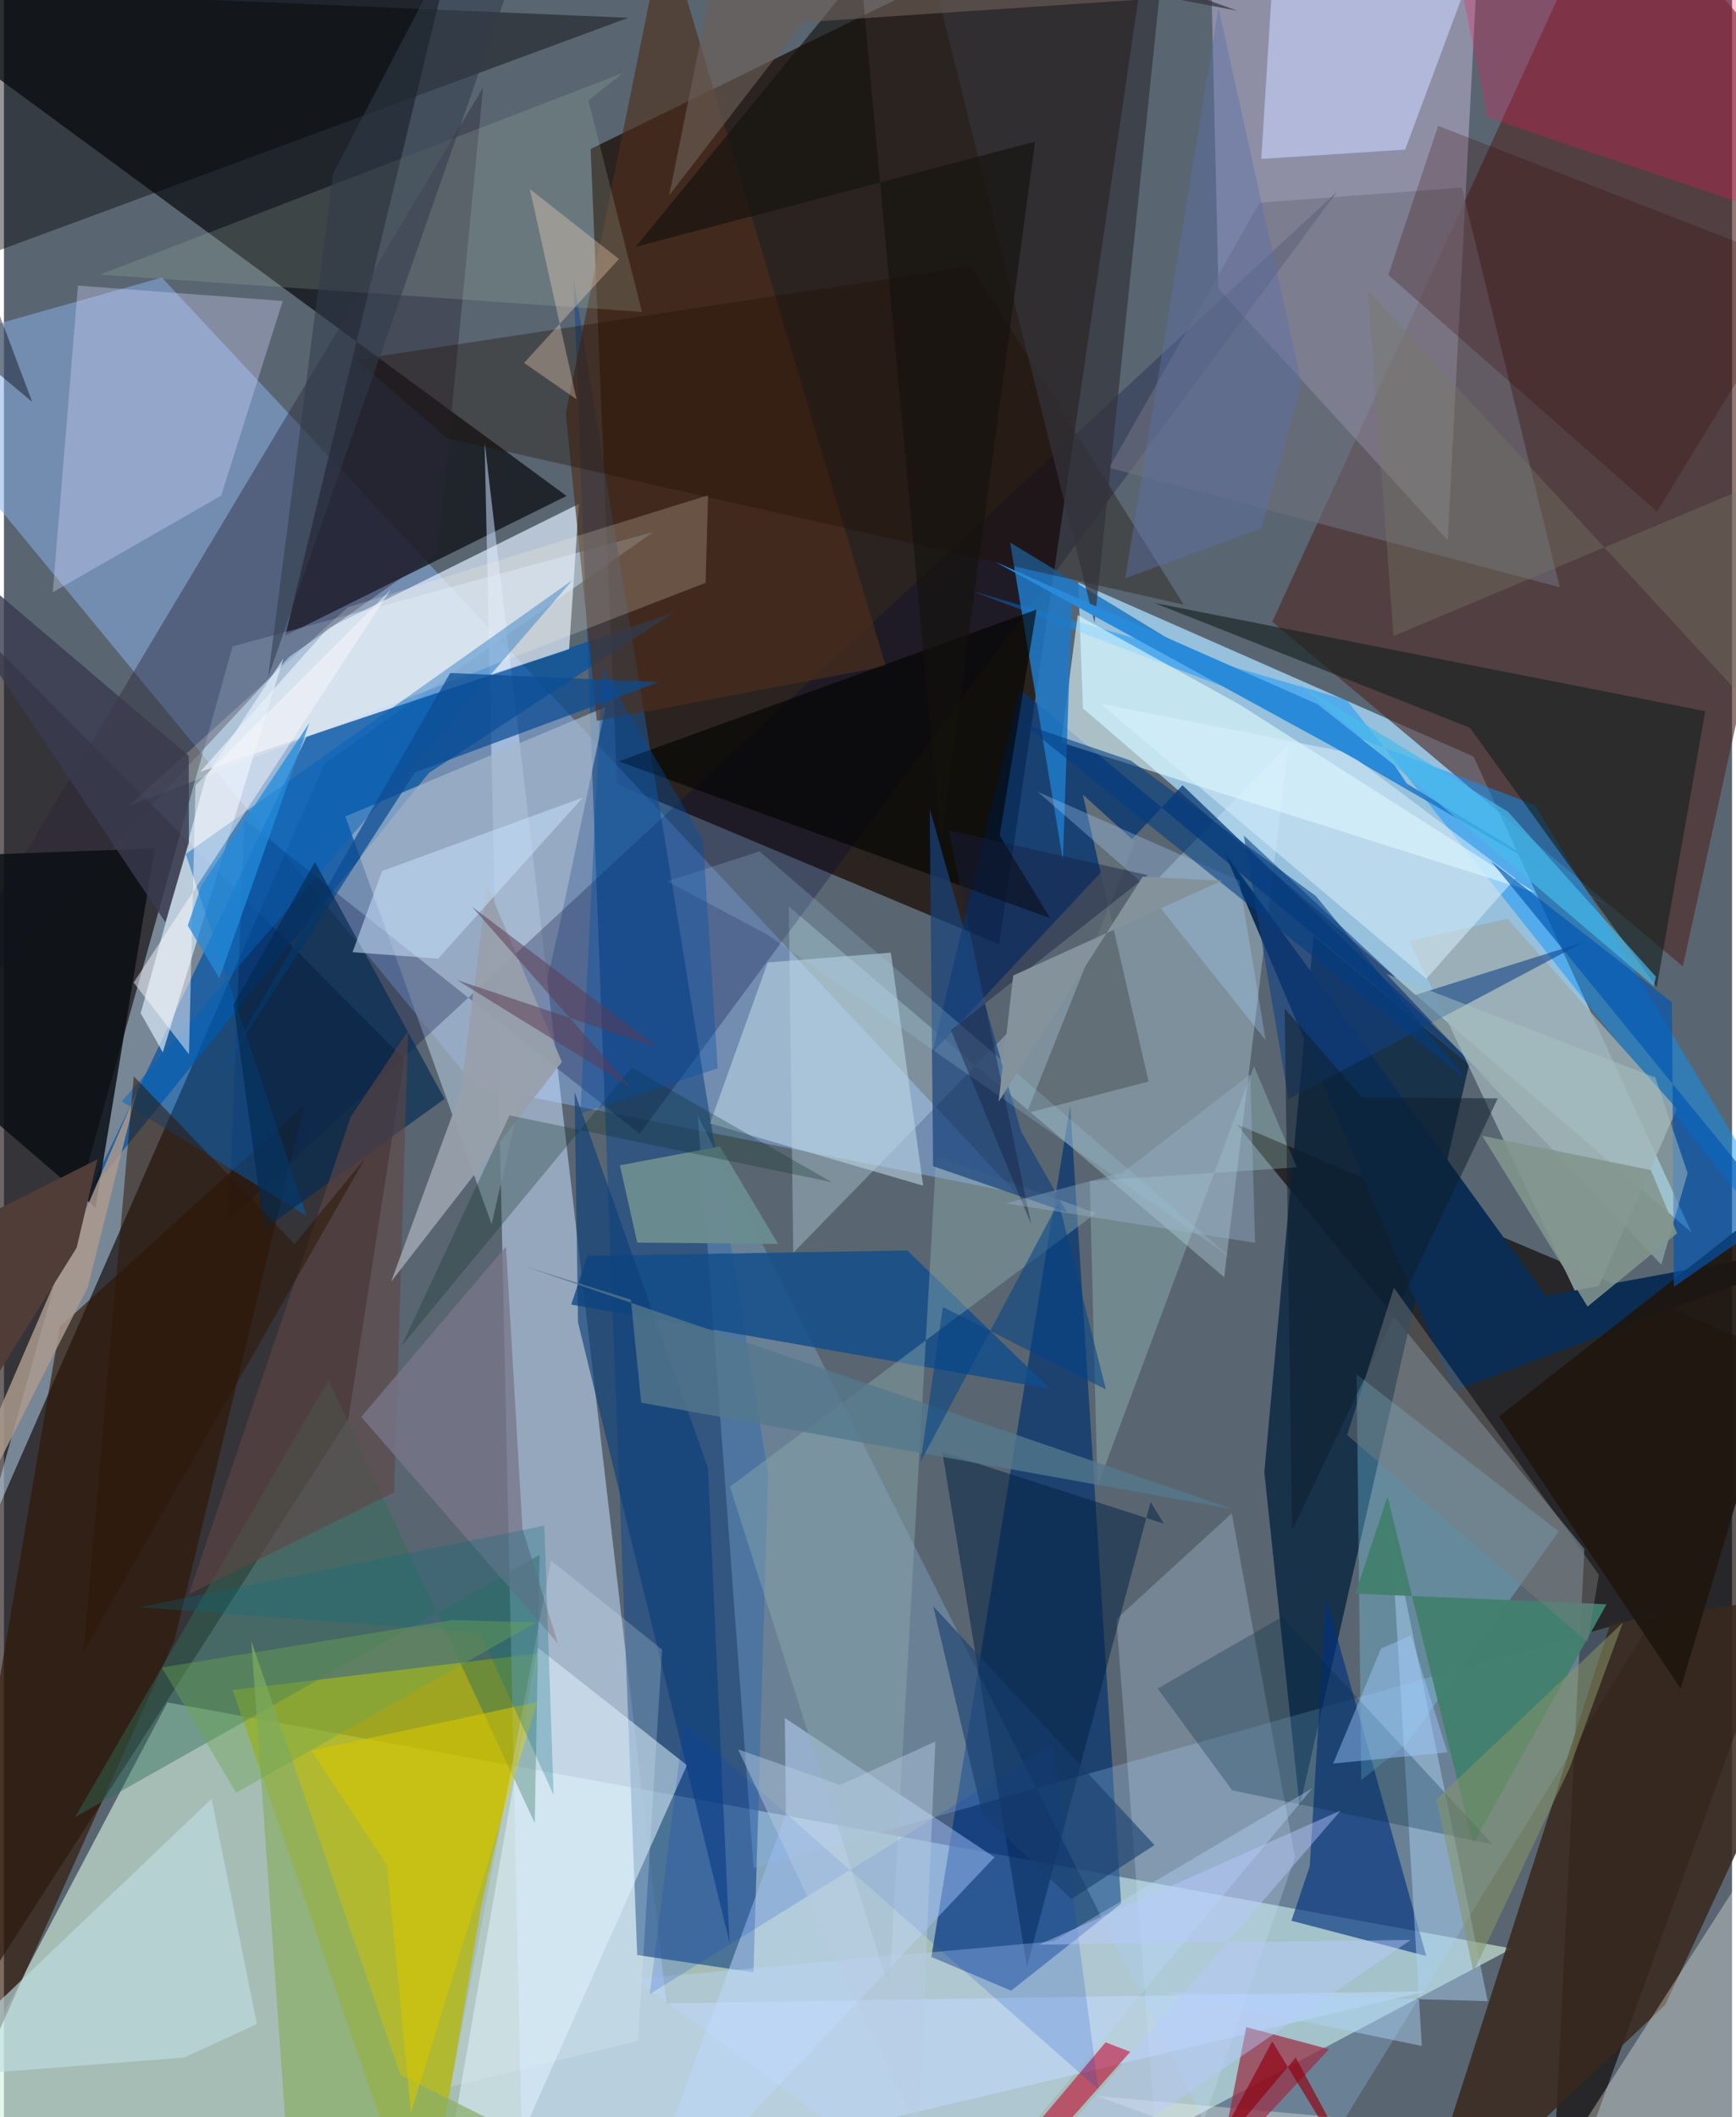 <svg xmlns="http://www.w3.org/2000/svg" width="228" height="278" viewBox="0 0 836 1024"><path fill="#596671" d="M0 0h836v1024H0z"/><path fill="#d4f2df" fill-opacity=".624" d="M-59.354 1086h517.732l271.06-143.561L79.05 823.399z"/><path fill="#21140d" fill-opacity=".812" d="M296.562 379.15L283.82 72.072 557.85-62l-76.414 518.756z"/><path fill="#9ecae7" fill-opacity=".894" d="M519.711 281.711l2.306 60.903 294.418 253.51L710.96 365.929z"/><path fill="#8aafe7" fill-opacity=".545" d="M76.368 134.24l413.154 442.726-261.323-51.54L-62 173.302z"/><path fill="#241b1d" fill-opacity=".671" d="M-62 254.66v787.128l228.622-355.607 27.012-173.821z"/><path fill="#b4b809" fill-opacity=".765" d="M259.057 799.642l-27.92 121.06L203.126 1086l-92.492-268.608z"/><path fill="#0e0703" fill-opacity=".667" d="M596.256 543.687L898 671.655 747.873 1086l16.698-336.778z"/><path fill="#0d0f15" fill-opacity=".741" d="M272.18 239.87l-136.066 67.504 74.89-308.872L-62-5.638z"/><path fill="#c9dfff" fill-opacity=".533" d="M251.25 1066.576l-18.74-853.03 88.014 755.417 367.506-5.86z"/><path fill="#4e2925" fill-opacity=".627" d="M898 76.29l-85.811 391.115-198.63-166.672L779.687-62z"/><path fill="#c4e4ff" fill-opacity=".471" d="M110.588 312.656l-122.006 436.63L155.03 369.407l159.02-112.056z"/><path fill="#e8d7ff" fill-opacity=".365" d="M715.153-62l-16.695 323.31-110.906-121.667L582.814-62z"/><path fill="#1f4f85" fill-opacity=".675" d="M306.343 945.578l-30.839-810.92 94.197 578.403-7.115 240.882z"/><path fill="#003171" fill-opacity=".678" d="M515.818 534.737l24.63 385.976-53.212 42.107-38.582-16.319z"/><path fill="#092541" fill-opacity=".808" d="M633.558 452.623l-23.825 259.405 17.105 161.792 81.97-359.066z"/><path fill="#9ed2ff" fill-opacity=".255" d="M610.86 1086L335.67 539.646l27.015 363.892 436.559-123.117z"/><path fill="#0152a3" fill-opacity=".71" d="M205.646 373.783L41.083 576.894l105.321-220.53 178.003-60.26z"/><path fill="#e1edfe" fill-opacity=".694" d="M156.625 303.94l121.492-60.213-4.707 70.23-178.47 59.317z"/><path fill="#d3f4ff" fill-opacity=".298" d="M590.319 617.76l-210.62-179.308 2.14 167.504 239.56-245.771z"/><path fill="#38291d" fill-opacity=".859" d="M803.707 969.668L680.584 1086l96.564-300.726L898 767.224z"/><path fill="#292539" fill-opacity=".416" d="M-62 533.431L231.812 42.287l-21.87 224.818-71.957 50.627z"/><path fill="#a6b9cb" fill-opacity=".694" d="M165.144 394.9l70.793 197.229 32.966-145.204 22.136-104.963z"/><path fill="#0795fe" fill-opacity=".467" d="M649.496 338.518L468.683 285.98l272.052 103.41L898 651.998z"/><path fill="#e1f3ff" fill-opacity=".533" d="M330.399 853.749l-78.673 176.394-40.377 34.373 46.756-267.693z"/><path fill="#00093b" fill-opacity=".275" d="M116.34 396.449l191.167 151.94 337.37-455.637-536.073 497.244z"/><path fill="#023471" fill-opacity=".725" d="M570.147 379.791L449.155 509.057l42.324-175.742 234.386 195.702z"/><path fill="#e2fdff" fill-opacity=".596" d="M511.419 359.122l8.041-61.588 78.157 43.145 143.017 90.98z"/><path fill="#9aacb1" fill-opacity=".816" d="M765.424 635.934L680.067 455.23l47.292-10.883 81.976 91.983z"/><path fill="#01317f" fill-opacity=".635" d="M622.832 928.991l8.857-26.3 7.894-130.027 48.49 173.418z"/><path fill="#0b2d53" d="M701.5 672.74L590.633 412.591l155.35 214.137L898 598.674z"/><path fill="#bfd9ff" fill-opacity=".51" d="M378.271 877.386L301.655 1086l177.567-187.723-101.452-67.366z"/><path fill="#4e2f1c" fill-opacity=".647" d="M286.837 348.662l-15.061-148.629L319.687-36.07l106.887 358.291z"/><path fill="#124d8a" fill-opacity=".824" d="M274.42 630.97l7.85-23.54 154.714-2.633 69.106 66.961z"/><path fill="#2f1401" fill-opacity=".624" d="M82.512 793.186l62.739-258.574L27.002 641.779-48.869 1086z"/><path fill="#c1caf0" fill-opacity=".686" d="M677.846 72.365l29.867-80.151L616.951-62l-8.7 138.87z"/><path fill="#0a0f14" fill-opacity=".843" d="M44.303 584.141l28.67-173.788L-62 415.31v77.365z"/><path fill="#80d8f5" fill-opacity=".318" d="M656.627 860.975l21.762-17.358 73.77-102.895-97.792-76.07z"/><path fill="#e1f0fe" fill-opacity=".655" d="M76.835 508.967l58.38-190.594-37.509 57.345-31.55 114.311z"/><path fill="#020101" fill-opacity=".408" d="M13.651 194.354L-62-6.943l364.02 15.55-354.21 130.88z"/><path fill="#fefff3" fill-opacity=".322" d="M882.08 843.258L726.46 1086l-197.706-72.225 354.878 31.595z"/><path fill="#14211f" fill-opacity=".624" d="M823.028 343.987L799.543 477.45l-90.319-125.444-152.764-60.394z"/><path fill="#d9dbff" fill-opacity=".329" d="M134.866 145.586l-29.815 94.138-81.431 46.724 12.175-148.327z"/><path fill="#bcd5e3" fill-opacity=".576" d="M341.562 543.363l103.117 30.109-15.633-112.702-59.569 4.74z"/><path fill="#0061bc" fill-opacity=".475" d="M56.972 532.728L275.12 280.495 87.94 413.077l58.564 175.109z"/><path fill="#6e717e" fill-opacity=".58" d="M705.284 90.727l47.366 193.298-217.954-57.774 72.697-128.22z"/><path fill="#1f79c5" fill-opacity=".871" d="M776.397 438.44L486.792 262.427l25.493 153.745 4.418-128.297z"/><path fill="#cbe3ff" fill-opacity=".247" d="M624.577 898.35l-63.697 183.703-22.72-298.965 55.813-51.129z"/><path fill="#992e44" fill-opacity=".722" d="M600.997 980.457l-15.364 78.364-30.789 24.564 86.198-92.253z"/><path fill="#032242" fill-opacity=".514" d="M494.903 951.176L453.949 702.38l107.198 34.56-6.444-10.453z"/><path fill="#000200" fill-opacity=".608" d="M297.37 368.237L499.523 294.8 481.71 404.06l24.43 40.043z"/><path fill="#306f59" fill-opacity=".447" d="M256.8 881.78l2.313-129.75L34.438 878.846 156.972 667.35z"/><path fill="#1f160e" fill-opacity=".929" d="M811.12 816.752l-87.818-131.66 122.436-96.084 45.398-41.083z"/><path fill="#a5b7ac" fill-opacity=".22" d="M299.452 35.29L46.514 132.816l262.156 18.037-25.928-102.296z"/><path fill="#89ad68" fill-opacity=".714" d="M191.759 1003.46l-72.091-209.656L140.386 1086h216.94z"/><path fill="#b1d5f9" fill-opacity=".455" d="M685.929 989.57l-15.042-251.338 46.907 229.645-157.692-4.398z"/><path fill="#42806e" fill-opacity=".961" d="M710.71 891.75l64.595-115.834-121.517-5.123 15.528-46.91z"/><path fill="#ac9b8d" fill-opacity=".835" d="M64.284 527.85l-23.691 94.624-96.364 190.19 29.27-74.223z"/><path fill="#8eaeaf" fill-opacity=".416" d="M351.224 719.047l77.063 242.774 22.7-402.991 77.347 27.913z"/><path fill="#fc1257" fill-opacity=".259" d="M898 117.614L895.136-62H694l23.598 118.806z"/><path fill="#1f0e00" fill-opacity=".333" d="M570.784 292.482l-356.53-80.603-43.738-37.918 297.513-45.225z"/><path fill="#19437c" fill-opacity=".706" d="M449.489 564.05l-1.63-172.929 44.246 156.168 22.234 39.129z"/><path fill="#c0dde3" fill-opacity=".627" d="M-41.249 1005.205l141.675-135.14 21.94 108.891-35.171 16.194z"/><path fill="#c60531" fill-opacity=".565" d="M450.336 1086l82.609-98.214 11.922 4.604-82.819 93.61z"/><path fill="#34343b" fill-opacity=".706" d="M559.643-8.246l-32.047 309.433-81.158-324.66L596.71 5.213z"/><path fill="#104085" fill-opacity=".576" d="M621.393 531.616l-21.62-127.544 82.754 77.238 81.627-25.61z"/><path fill="#0c3f78" fill-opacity=".631" d="M276.063 528.186l64.515 181.817 10.445 229.65-73.309-300.018z"/><path fill="#fff7e5" fill-opacity=".204" d="M340.63 239.555l-1.182 42.351L60.073 389.982l106.285-96.231z"/><path fill="#d8c600" fill-opacity=".576" d="M148.707 846.665l36.586 55.416 11.613 119.727 61.134-198.613z"/><path fill="#390300" fill-opacity=".239" d="M871.6 129.955L693.829 60.88l-24.104 72.123 130.012 114.429z"/><path fill="#032a43" fill-opacity=".29" d="M618.465 781.956l101.657 110.037-125.913-26.059-36.095-49.233z"/><path fill="#626f77" d="M494.756 538.405l52.412-131.235-25.255-22.89 31.832 138.826z"/><path fill="#b2e3df" fill-opacity=".275" d="M625.421 564.62l-100.147 6.603 3.748 147.52 75.718-203.025z"/><path fill="#6a8c91" fill-opacity=".996" d="M306.371 601.01l-8.39-37.389 48.37-9.12 28.138 47.115z"/><path fill="#dbf1ff" fill-opacity=".51" d="M649.9 363.89l81.287 60.943-43.097 48.572L530.633 340.43z"/><path fill="#bdd8ff" fill-opacity=".361" d="M633.058 864.832l-125.4 74.11-202.19 18.193 155.018 114.84z"/><path fill="#0c4d94" fill-opacity=".733" d="M198.775 373.627l117.77-43.698-100.656-4.426-114.104 198.46z"/><path fill="#0056b2" fill-opacity=".655" d="M719.376 416.493L858.56 587.14l-50.698 35.283-.92-137.704z"/><path fill="#022b52" fill-opacity=".647" d="M150.445 416.986l62.693 114.5-87.31 63.04-14.754-108.766z"/><path fill="#5e4544" fill-opacity=".608" d="M195.536 498.53l-6.75 223.277-99.36 49.288 78.301-230.84z"/><path fill="#97a0aa" fill-opacity=".933" d="M187.306 619.895l82.617-106.26-36.232-85.568-12.74 100.227z"/><path fill="#ffdec2" fill-opacity=".325" d="M254.407 91.436l43.111 33.82-45.908 50.266 25.38 17.6z"/><path fill="#298ada" d="M680.405 381.641L479.644 271.79l155.844 68.818 37.154 29.35z"/><path fill="#c5def7" fill-opacity=".565" d="M280.028 385.77l-97.078 35.507-14.319 39.268 41.41 3.11z"/><path fill="#0040cc" fill-opacity=".18" d="M312.403 964.526l16.54-130.937 200.543 177.027-22.112-167.03z"/><path fill="#0a2e23" fill-opacity=".278" d="M244.564 539.466l155.877 32.288-96.752-55.413-111.427 134.786z"/><path fill="#2e1806" fill-opacity=".537" d="M140.592 601.703l-77.788-81.142L38.6 798.569l136.022-238.164z"/><path fill="#889465" fill-opacity=".533" d="M692.913 870.321l17.979 83.422 46.508-98.615 25.799-70.33z"/><path fill="#13120e" fill-opacity=".631" d="M453.275 407.502L414.47-13.566 305.55 119.407l193.298-50.906z"/><path fill="#a3cee7" fill-opacity=".231" d="M365.552 411.818L593.8 608.503l-224.61-156.53-48.327-25.709z"/><path fill="#a6ccfa" fill-opacity=".329" d="M548.247 425.026l62.098 78.024-12.737-77.172-97.428-42.887z"/><path fill="#313c49" fill-opacity=".561" d="M159.23 83.954L235.216-62h28.403L127.807 327.516z"/><path fill="#a7c2c0" fill-opacity=".49" d="M798.906 521.178l15.587 46.215-12.706 44.313-132.981-140.695z"/><path fill="#787789" fill-opacity=".765" d="M250.844 739.412l-7.97-136.472-70.045 82.353 95.14 109.62z"/><path fill="#0150a6" fill-opacity=".369" d="M278.832 538.644l66.46-21.935-7.123-110.573-48.674-82.983z"/><path fill="#54788c" fill-opacity=".776" d="M251.485 612.34l51.785 16.26 5.015 49.815 286.7 51.601z"/><path fill="#0f1f2c" fill-opacity=".514" d="M657.002 530.753l-37.454-43.013 3.6 252.557 99.533-209.058z"/><path fill="#183e6e" fill-opacity=".604" d="M556.585 892.394L449.54 776.839l23.785 100.52 43.071 41.18z"/><path fill="#003d81" fill-opacity=".569" d="M493.246 350.182l51.952 17.72 89.447 65.453 73.108 89.03z"/><path fill="#7c7e7f" fill-opacity=".439" d="M649.804 694.076l116.261 100.206 5.514-32.61-99.153-138.878z"/><path fill="#152041" fill-opacity=".427" d="M456.96 401.616l96.377 21.655-95.176 75.048 38.829 93.905z"/><path fill="#fbfafe" fill-opacity=".482" d="M62.76 475.214L187.183 285.12l-94.5 94.64-3.18 130.172z"/><path fill="#3a3b4f" fill-opacity=".804" d="M89.374 365.565l.095 41.954-11.36 38.584L-62 236.82z"/><path fill="#b9caff" fill-opacity=".439" d="M465.622 1086l214.932-147.735-179.947 2.313 146.062-64.88z"/><path fill="#5c3c54" fill-opacity=".525" d="M219.144 474l84.202 51.994-77-87.537 89.76 68.105z"/><path fill="#238bdc" fill-opacity=".749" d="M88.934 447.64l6.614-19.475 52.183-78.489-43.536 123.52z"/><path fill="#82958d" fill-opacity=".867" d="M796.772 565.943l12.63 30.557-43.302 35.433-50.96-82.6z"/><path fill="#a0c8ff" fill-opacity=".439" d="M680.63 791.09l-14.435 6.223-23.162 55.663 55.254-5.442z"/><path fill="#def3fc" fill-opacity=".22" d="M264.7 754.794l-48.619 254.513 90.686-22.269 11.624-189.183z"/><path fill="#6c5e56" fill-opacity=".627" d="M321.86 94.4l22.808-113.382 227.724 17.25-186.043 12.53z"/><path fill="#5c70a7" fill-opacity=".431" d="M542.44 279.705L587.564 3.8l40.088 181.388-19.328 70.246z"/><path fill="#84939b" d="M550.89 424.036L481.193 532.8l7.067-60.984 100.904-45.853z"/><path fill="#046e7f" fill-opacity=".271" d="M65.43 777.328l196.005-39.413 4.474 130.242-35.556-78.504z"/><path fill="#024388" fill-opacity=".549" d="M510.235 581.519L443.44 706.974l10.778-74.85 78.894 39.937z"/><path fill="#b8cde5" fill-opacity=".451" d="M442.48 1031.653L355.15 846.12l49.273 17.224 46.156-21.036z"/><path fill="#46bbec" fill-opacity=".69" d="M799.182 472.428l-71.668-79.89-101.481-61.956L798.12 476.96z"/><path fill="#503d37" d="M-41.768 604.361L-62 759.276l97.165-155.803 10.09-42.749z"/><path fill="#9ebad4" fill-opacity=".353" d="M605.27 601.117l-120.716-19.08 56.594-14.878 61.811-47.561z"/><path fill="#767965" fill-opacity=".369" d="M898 399.208l-6.815-183.603-218.956 92.054-12.4-167.2z"/><path fill="#6ca550" fill-opacity=".412" d="M112.294 867.125l145.073-82.364-40.439-1.196-140.555 22.95z"/><path fill="#90010e" fill-opacity=".655" d="M624.9 995.122l-43.008 51.33 31.66-59.1 60.27 98.648z"/></svg>